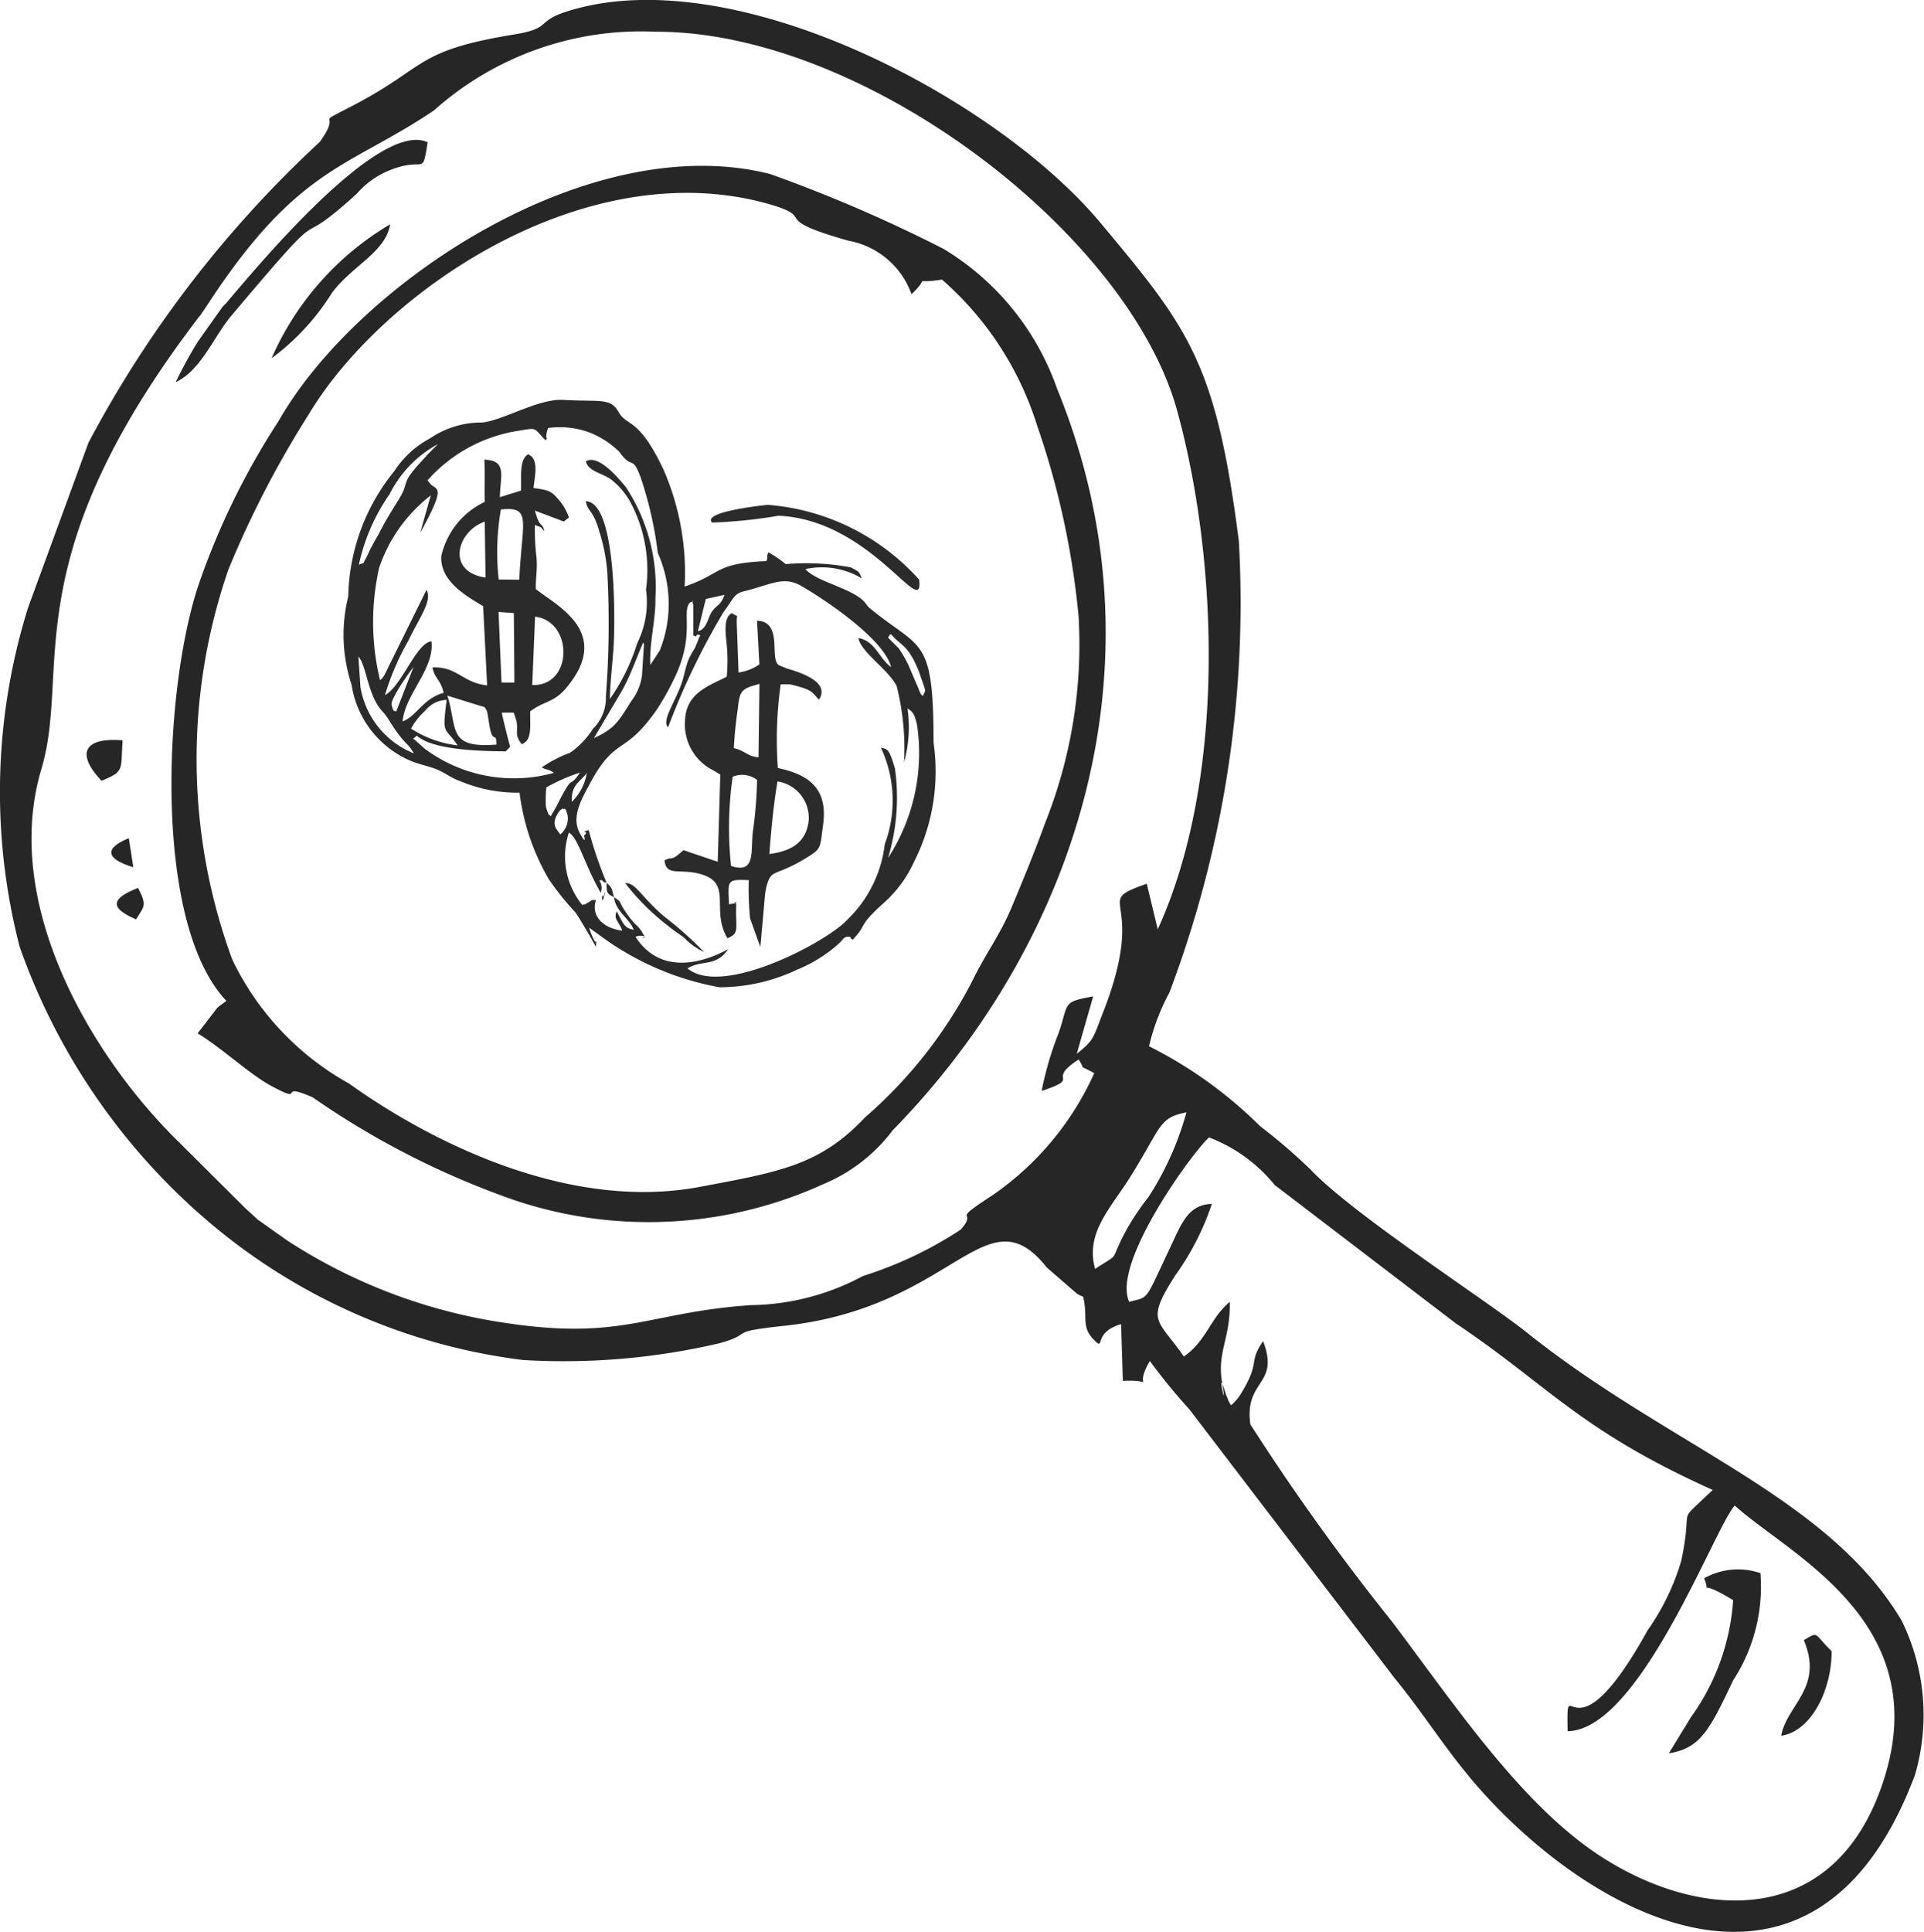 <svg xmlns="http://www.w3.org/2000/svg" width="35.192" height="35.33" viewBox="0 0 35.192 35.33">
  <g id="micro-loan-mobile" transform="translate(-13.383)">
    <g id="_2058115168" transform="translate(13.383 0)">
      <path id="Path_769" data-name="Path 769" d="M7301.694,22147.926l-.2-.834c-1.056.367.051.184-.8,2.354-.184.469-.158.5-.481.756l.3-1.049c-.581.1-.442.127-.632.67a5.951,5.951,0,0,0-.31,1.059c.767-.258.051-.172.677-.576.14.215-.032.076.285.25a5.393,5.393,0,0,1-1.853,2.227c-.829.539-.252.242-.587.633a7.182,7.182,0,0,1-1.791.85,4.45,4.45,0,0,1-2.055.533c-1.891.131-2.34.656-4.516.32a9.93,9.93,0,0,1-3.964-1.506l-.544-.385c-.006-.012-.209-.193-.209-.193l-1.341-1.334c-1.549-1.57-3.117-4.285-2.4-6.7.549-1.822-.52-3.768,2.8-8.164.02-.029.089-.119.115-.148l.107-.158c1.669-2.568,2.593-2.523,4.161-3.582a5.688,5.688,0,0,1,4.047-1.439c3.82-.014,8.651,3.693,9.543,6.92C7302.795,22141.135,7302.958,22145.156,7301.694,22147.926Zm-17.962-10.006c.468-.225.683-.814,1.012-1.209,2-2.375.962-1.023,2.3-2.238a1.574,1.574,0,0,1,.632-.441c.62-.238.563.139.664-.5-.9-.422-3.175,2.344-3.693,2.951a.7.7,0,0,0-.064.066l-.442.623A7.6,7.6,0,0,0,7283.732,22137.92Zm18.487,13.354a5.56,5.56,0,0,1-.691,1.543,4.727,4.727,0,0,0-.423.635c-.316.6-.069.363-.556.684-.183-.656.277-1.1.631-1.664C7301.77,22151.537,7301.7,22151.373,7302.22,22151.273Zm10.028,7.189c.981.893,3.65,2.111,2.733,5-.873,2.748-3.346,2.6-5.168,1.426-1.473-.949-2.706-2.814-3.839-4.311a41.984,41.984,0,0,1-2.585-3.6c-.114-.826.544-.705.234-1.521-.278.4-.044.359-.386.928a.878.878,0,0,1-.2.244.5.5,0,0,1-.056-.1c-.007-.029-.032-.076-.044-.113-.2-.645.057.537-.07-.236-.081-.535.159-.781.146-1.441-.361.3-.423.711-.841,1-.48-.7-.709-.621-.151-1.492a4.86,4.86,0,0,0,.664-1.3c-.432.014-.55.348-.759.791-.482,1.018-.38.9-.752,1-.33-.7,1.169-2.754,1.46-3.006a2.851,2.851,0,0,1,1.2.869l3.313,2.531c1.722,1.154,2.252,1.945,4.7,3.047l-.151.141c-.5.482-.209.121-.424,1.152a4.346,4.346,0,0,1-.615,1.271c-1.417,2.561-1.486.607-1.465,1.848C7310.515,22162.568,7311.87,22158.885,7312.248,22158.463Zm-10.712-8.4a3.968,3.968,0,0,1,.372-.98,20.127,20.127,0,0,0,1.271-8.254c-.417-3.281-.924-3.9-2.543-5.838-1.916-2.281-6.715-4.816-9.745-3.852-.57.18-.277.3-.923.414-1.865.3-1.619.586-2.959,1.289-.836.438-.191.057-.641.684a20.617,20.617,0,0,0-4.231,5.5l-1.106,3.021a11.3,11.3,0,0,0-.152,6.2,11.71,11.71,0,0,0,3.4,4.979,10.964,10.964,0,0,0,5.805,2.576,12.524,12.524,0,0,0,3.605-.309c.658-.186.082-.2,1.19-.318,3.1-.338,3.674-2.469,4.786-1.066l.557.484a.774.774,0,0,0,.109.051c.088.367-.032.533.169.758.266.285-.031-.094.525-.256l.032,1.037c.677-.033.158.211.494-.363a10.755,10.755,0,0,0,.72.881l3.751,4.912c.575.707.91,1.275,1.5,1.963,2.208,2.531,6.244,4.576,8.025-.189a3.913,3.913,0,0,0-.241-2.812c-1.339-2.27-4.242-3.186-6.848-5.266-.689-.557-3.174-2.156-3.958-2.98a10.2,10.2,0,0,0-.929-.8A7.921,7.921,0,0,0,7301.536,22150.064Z" transform="translate(-7280.518 -22130.93)" fill="#262626" fill-rule="evenodd"/>
      <path id="Path_770" data-name="Path 770" d="M7790.512,22612.367a5.871,5.871,0,0,1,1.738,2.664,14.936,14.936,0,0,1,.76,3.488,8.808,8.808,0,0,1-.613,3.789c-.189.523-.386,1-.606,1.527s-.468.832-.739,1.387a8.367,8.367,0,0,1-1.948,2.467c-.823.879-1.581,1-3.018,1.27-2.416.457-4.951-.836-6.419-1.889a5.128,5.128,0,0,1-2.138-2.27,10.624,10.624,0,0,1-.07-7.129,18.158,18.158,0,0,1,1.462-2.826c1.347-2.258,5.06-4.8,8.405-3.865.954.273-.038.248,1.474.676a1.512,1.512,0,0,1,1.155.979C7790.341,22612.266,7789.911,22612.461,7790.512,22612.367Zm-13.09,13.189c-.026.025-.07.053-.082.064a.959.959,0,0,0-.082.063l-.361.469c.467.285.961.76,1.365.971.64.344.052-.1.74.2a15.179,15.179,0,0,0,3.7,1.883,7.7,7.7,0,0,0,5.636-.295,3.054,3.054,0,0,0,1.271-.984c3.426-3.506,5.027-8.631,3.01-13.559a4.862,4.862,0,0,0-2.081-2.564,26.846,26.846,0,0,0-3.169-1.367c-3.286-.836-7.539,1.975-8.991,4.516a13.545,13.545,0,0,0-1.48,3.043C7776.276,22619.914,7776.08,22624.141,7777.422,22625.557Z" transform="translate(-7773.282 -22607.254)" fill="#262626" fill-rule="evenodd"/>
      <path id="Path_775" data-name="Path 775" d="M12108.676,26671a1.266,1.266,0,0,0-1.03.094c.165.4-.24-.07.531.4a4.128,4.128,0,0,1-.771,2.139l-.405.662c.58-.092.746-.428,1.177-1.336A3.136,3.136,0,0,0,12108.676,26671Z" transform="translate(-12076.476 -26642.23)" fill="#262626" fill-rule="evenodd"/>
      <path id="Path_776" data-name="Path 776" d="M8068.167,22779a5.327,5.327,0,0,0-2.169,2.451,4.35,4.35,0,0,0,1.107-1.2C8067.478,22779.752,8068.085,22779.51,8068.167,22779Z" transform="translate(-8061.031 -22774.898)" fill="#262626" fill-rule="evenodd"/>
      <path id="Path_777" data-name="Path 777" d="M12432.923,26858.848c-.335-.324-.227-.369-.508-.2.368.871-.312,1.18-.415,1.748C12432.55,26860.318,12432.93,26859.551,12432.923,26858.848Z" transform="translate(-12399.421 -26828.652)" fill="#262626" fill-rule="evenodd"/>
      <path id="Path_778" data-name="Path 778" d="M7531.636,24271c-.652-.055-.892.2-.386.74C7531.674,24271.566,7531.6,24271.557,7531.636,24271Z" transform="translate(-7529.394 -24257.461)" fill="#262626" fill-rule="evenodd"/>
      <path id="Path_779" data-name="Path 779" d="M7618.65,24699c-.466.182-.555.355-.036.576C7618.752,24699.342,7618.828,24699.336,7618.65,24699Z" transform="translate(-7616.125 -24682.762)" fill="#262626" fill-rule="evenodd"/>
      <path id="Path_780" data-name="Path 780" d="M7602.574,24555c-.461.189-.417.381.083.533Z" transform="translate(-7600.218 -24539.672)" fill="#262626" fill-rule="evenodd"/>
      <g id="_529969808" transform="translate(6.275 7.322)">
        <path id="Path_430" data-name="Path 430" d="M4.682,57019.6l.254.184a5.213,5.213,0,0,0,2.132.906,3.318,3.318,0,0,0,1.424-.324,2.6,2.6,0,0,0,.786-.5c.043-.047.068-.094.127-.1.1,0,.025.016.1.055.292-.316.069-.223.575-.68a2.246,2.246,0,0,0,.547-.746,3.662,3.662,0,0,0,.356-2.176c0-1.957-.224-1.691-1.152-2.449-.086-.074-.044-.047-.086-.094-.2-.277-.9-.391-1.106-.633a1.414,1.414,0,0,1,1.028.168c-.042-.121-.053-.125-.2-.2a4.384,4.384,0,0,0-1.187-.059,2.358,2.358,0,0,0-.314-.215c-.047.059,0,.09-.045.16-.951.039-.806.234-1.491.465a4.722,4.722,0,0,0-.384-2.133c-.459-.977-.673-.785-.826-1.062-.151-.262-.33-.18-1.017-.219-.453-.023-1.1.379-1.479.414a1.663,1.663,0,0,0-.95.289,1.778,1.778,0,0,0-.655.6,3.745,3.745,0,0,0-.842,2.293,2.9,2.9,0,0,0,.061,1.613,1.806,1.806,0,0,0,1.1,1.4c.155.063.319.09.476.156.13.055.262.16.41.207a2.682,2.682,0,0,0,1.086.211,4.163,4.163,0,0,0,.537,1.586,5.163,5.163,0,0,0,.481.6c.062.078.369.605.377.637.015-.187.016-.031-.035-.133A1.233,1.233,0,0,1,4.682,57019.6Zm1.445-3.664a13.123,13.123,0,0,1,1.013-2.105c.22-.3.187-.34.423-.395.485-.125.689-.273,1.019-.074.494.289,1.5.98,1.625,1.473-.216-.148-.293-.484-.6-.531.052.262.542.57.7.875a4.641,4.641,0,0,1,.135,1.4,2.4,2.4,0,0,0,.064-.988c.121.074.13.133.173.289a3.524,3.524,0,0,1-.528,2.445,3.825,3.825,0,0,0,.125-1.641c-.107-.344-.12-.344-.256-.375a2.281,2.281,0,0,1,.07,1.766,2.28,2.28,0,0,1-.684,1.379c-.362.4-2.285,1.426-2.923.891.263-.164.512-.016.745-.352-.052.02-1.115.672-1.695-.223a.034.034,0,0,1,.028-.012s.022-.008.027-.008h.047c.185.008-.077.082.065.02-.115-.227-.147-.176-.288-.371-.241-.328-.093-.238-.275-.355.04.277.272.371.361.594-.156-.027-.179-.082-.31-.336-.065.141.034.172.1.352-.327-.035-.581-.254-.48-.559-.095,0-.071,0-.127.039-.129.043.069,0-.124.051a1.4,1.4,0,0,1-.244-1.324c.173.1.285.586.581,1.1a.234.234,0,0,0-.025-.223c.084-.027.035.035.133.039a7.218,7.218,0,0,1-.327-.961c-.191.055.037,0-.086.1,0,0,.055.2-.072-.035-.179-.316.048-.664.2-.953.468-.848.608-.453,1.215-1.332a4.886,4.886,0,0,0,.307-.551c.4-.82.115-1.25.3-1.4.1.012-.006-.082.049.043l0,.566c.1.055.02-.047.129,0-.069.129,0,0-.058.133-.006.016-.038.09-.041.1a1.383,1.383,0,0,0-.112.2c-.059.137-.09.344-.146.484C6.226,57015.527,6.01,57015.816,6.127,57015.938Zm-1.154,3.008a.1.1,0,0,0-.012.031c-.056.324-.053-.113-.01.094Zm.029-.164c0,.176,0,.2.138.262C5.093,57018.918,5.125,57018.879,5,57018.781Zm-.849-.887c-.039-.074-.189-.16-.031-.4.038-.055.041-.043.078-.074.04.039.036-.055.086.113a.362.362,0,0,1-.058.281A.282.282,0,0,1,4.154,57017.895Zm.213-.594c-.015-.312.143-.355.275-.527A.964.964,0,0,1,4.366,57017.3Zm-.47-.262a3.5,3.5,0,0,1,.619-.273c-.223.336-.093-.047-.421.6-.044.086-.073.121-.112.2-.04-.051-.024.023-.072-.117a.283.283,0,0,1-.02-.113A2.328,2.328,0,0,1,3.9,57017.039Zm-2.17-5.617a2.792,2.792,0,0,1,1.621-.9c.41-.066.3-.074.54.168.066-.1-.011.027.018-.121,0-.016,0-.02.007-.039l.02-.066a1.566,1.566,0,0,1,.777.09,1.65,1.65,0,0,1,.524.344c.242.344.231.043.389.461a6.949,6.949,0,0,1,.317,1.391,2.287,2.287,0,0,1,.035,1.785l-.172.262c-.02-.41.1-.816.093-1.215a3.329,3.329,0,0,0-.544-2.043c-.122-.141-.493-.605-.728-.465.039.18.285.211.456.328a1.347,1.347,0,0,1,.354.41,2.634,2.634,0,0,1,.29,1.609,1.68,1.68,0,0,1-.161.98,3.674,3.674,0,0,1-.5,1.02c0-.246.054-.715.07-.984.024-.43.056-2.625-.511-2.633.046.223.129.125.257.582a3.321,3.321,0,0,1,.137.711,17.579,17.579,0,0,1-.026,2.281.783.783,0,0,1-.236.586,1.517,1.517,0,0,1-.421.441,2.29,2.29,0,0,0-.515.266c.1.059.117.023.222.1a2.729,2.729,0,0,1-2.358-.437l-.19-.168c0-.008-.033-.008-.025-.02l.066-.055c.338.316,1.565.277,1.623.289l.084-.086c-.01-.023-.148-.566-.153-.625H3.3a.09.09,0,0,1,.017.039l.038.121c.036.2-.047.234.095.418.2-.074.148-.34.155-.6.235-.18.425-.164.634-.4.9-1.035-.148-1.531-.531-1.836-.007-.18.031-.348.013-.574a4.083,4.083,0,0,1-.03-.6c.134.059.081.008.173.117-.038-.184-.077-.027-.173-.379l.529.2.093-.074a.973.973,0,0,0-.229-.371c-.107-.129-.211-.137-.418-.168.02-.215.108-.535-.1-.617-.166.105-.119.41-.129.664l-.387.121c.009-.4.136-.672-.283-.687.011.23,0,.469.006.773a1.449,1.449,0,0,0-.794.988c-.029.465.464.738.765.918l.073,1.449c-.451-.047-.545-.348-1-.328.043.215.139.2.206.465-.379.1-.495.43-.753.523.046-.5.588-.961.529-1.465-.284.031-.537.813-.851.984a4.686,4.686,0,0,1,.426-.992c.187-.4.45-.734.334-.934l-.773,1.566c-.049.066-.018.039-.077.086a4.521,4.521,0,0,1-.017-2.051,2.8,2.8,0,0,1,.945-1.328l-.193.684c.461-.832.322-.781.2-.879Zm-.153.953Zm-.147,3.586a1.184,1.184,0,0,1,.257-.324.514.514,0,0,1,.394-.2c-.086.668-.036.477.2.832A2,2,0,0,1,1.426,57015.961Zm1.563.293c-.913.074-.707-.3-.9-.895.056.016.635.2.677.207a.258.258,0,0,1,.056.109l.044.27C2.93,57016.254,2.983,57015.992,2.989,57016.254Zm-1.835-.605c-.027-.031-.044.047-.084-.121-.029-.1.318-.59.4-.691Zm1.872-1.82.28.02.01,1.27H3.08Zm-2.132,1.809c.139.145.187.316.435.586a.752.752,0,0,1,.147.191A1.59,1.59,0,0,1,.5,57015.2l-.038-.559C.62,57014.824.626,57015.336.894,57015.637Zm2.8-1.723c.7.082.7,1.273-.052,1.25Zm1.579,1.371c.172-.3.266-.6.4-.9a.105.105,0,0,0,.013.031l-.036.57a.989.989,0,0,1-.2.477c-.227.363-.3.5-.68.672Zm5.244-.5a2.63,2.63,0,0,0-.168-.289l-.2-.2c.01-.02.023-.02.025-.039s.024-.016.034-.023c.13.172.26.176.418.484a2.1,2.1,0,0,1,.129.316c.095.27.084.219.03.332-.058-.074.014.059-.056-.082-.006-.008-.021-.055-.026-.066Zm-3.358-1.27c-.077.207-.128.164-.235.313-.068.105-.092.32-.252.352l.145-.59Zm-4.13-.281a4.554,4.554,0,0,1,.04-1.281c.576-.059.385.211.336,1.285Zm-.241-.035c-.732-.109-.521-.848-.015-1.023Zm-2.315-.242a3.547,3.547,0,0,1,.561-1.285,2.111,2.111,0,0,1,.884-.914l-.2.2c-.007,0-.015.023-.021.027-.537.566-.243.4-.533.844-.133.215-.228.371-.333.578-.059.1-.1.18-.155.281-.013.031-.058.129-.072.152C.522,57012.98.6,57012.906.476,57012.961Z" transform="translate(-0.182 -57009.957)" fill="#2b2b2b" fill-rule="evenodd"/>
        <path id="Path_431" data-name="Path 431" d="M5945.916,60945.406c.04-.5.072-.863.149-1.328a.673.673,0,0,1,.569.734C5946.58,60945.2,5946.315,60945.352,5945.916,60945.406Zm-.7.219a6.543,6.543,0,0,1,.03-1.633.448.448,0,0,1,.446.059,7.777,7.777,0,0,1-.078.949C5945.573,60945.371,5945.668,60945.77,5945.217,60945.625Zm.519-3.332-.017,1.344c-.215-.02-.226-.113-.451-.168a7.1,7.1,0,0,1,.074-.727C5945.374,60942.383,5945.435,60942.383,5945.736,60942.293Zm-.6-.129c-.359.18-.746.309-.762.809a.939.939,0,0,0,.524.906l.122.074-.047,1.594-.635-.215c-.21.125.163-.113-.075.074l-.053.043c-.108.066-.092.008-.21.074.033.313.3.129.7.262.538.176.144.652.451,1.16.233-.09.141-.176.161-.625-.109-.062.133-.023-.116,0,0,0-.012.008-.017.008-.016-.43-.052-.465.362-.445a5.527,5.527,0,0,0,.024.7l.188.523.086-.965a1.192,1.192,0,0,1,.028-.148c.089-.324.142-.168.686-.492.324-.2.286-.172.348-.637.09-.668-.275-.914-.828-1.031a7.173,7.173,0,0,1,.052-1.531h.172c.4.1.382.121.526.281.234-.344-.429-.523-.583-.57l-.135-.055c-.209-.086.084-.8-.413-.82l.043.8a.884.884,0,0,1-.381.148l-.032-.871c-.011-.234.051-.121-.091-.215-.131.066-.127.281-.1.512A3.052,3.052,0,0,1,5945.136,60942.164Z" transform="translate(-5938.119 -60937.109)" fill="#2b2b2b" fill-rule="evenodd"/>
        <path id="Path_432" data-name="Path 432" d="M6804.109,58927.852a4.145,4.145,0,0,0-2.767-1.367c-.172.016-1.2.133-1.021.324a9.113,9.113,0,0,0,1.216-.125C6803.234,58926.758,6804.2,58928.629,6804.109,58927.852Z" transform="translate(-6793.572 -58924.574)" fill="#2b2b2b" fill-rule="evenodd"/>
        <path id="Path_433" data-name="Path 433" d="M5215,65939.875a4.261,4.261,0,0,0,.666.688,4.721,4.721,0,0,0,.4.3,1.262,1.262,0,0,0,.377.273,6.58,6.58,0,0,0-.717-.641C5215.293,65940.133,5215.2,65939.867,5215,65939.875Z" transform="translate(-5209.84 -65931.047)" fill="#2b2b2b" fill-rule="evenodd"/>
      </g>
    </g>
  </g>
</svg>
